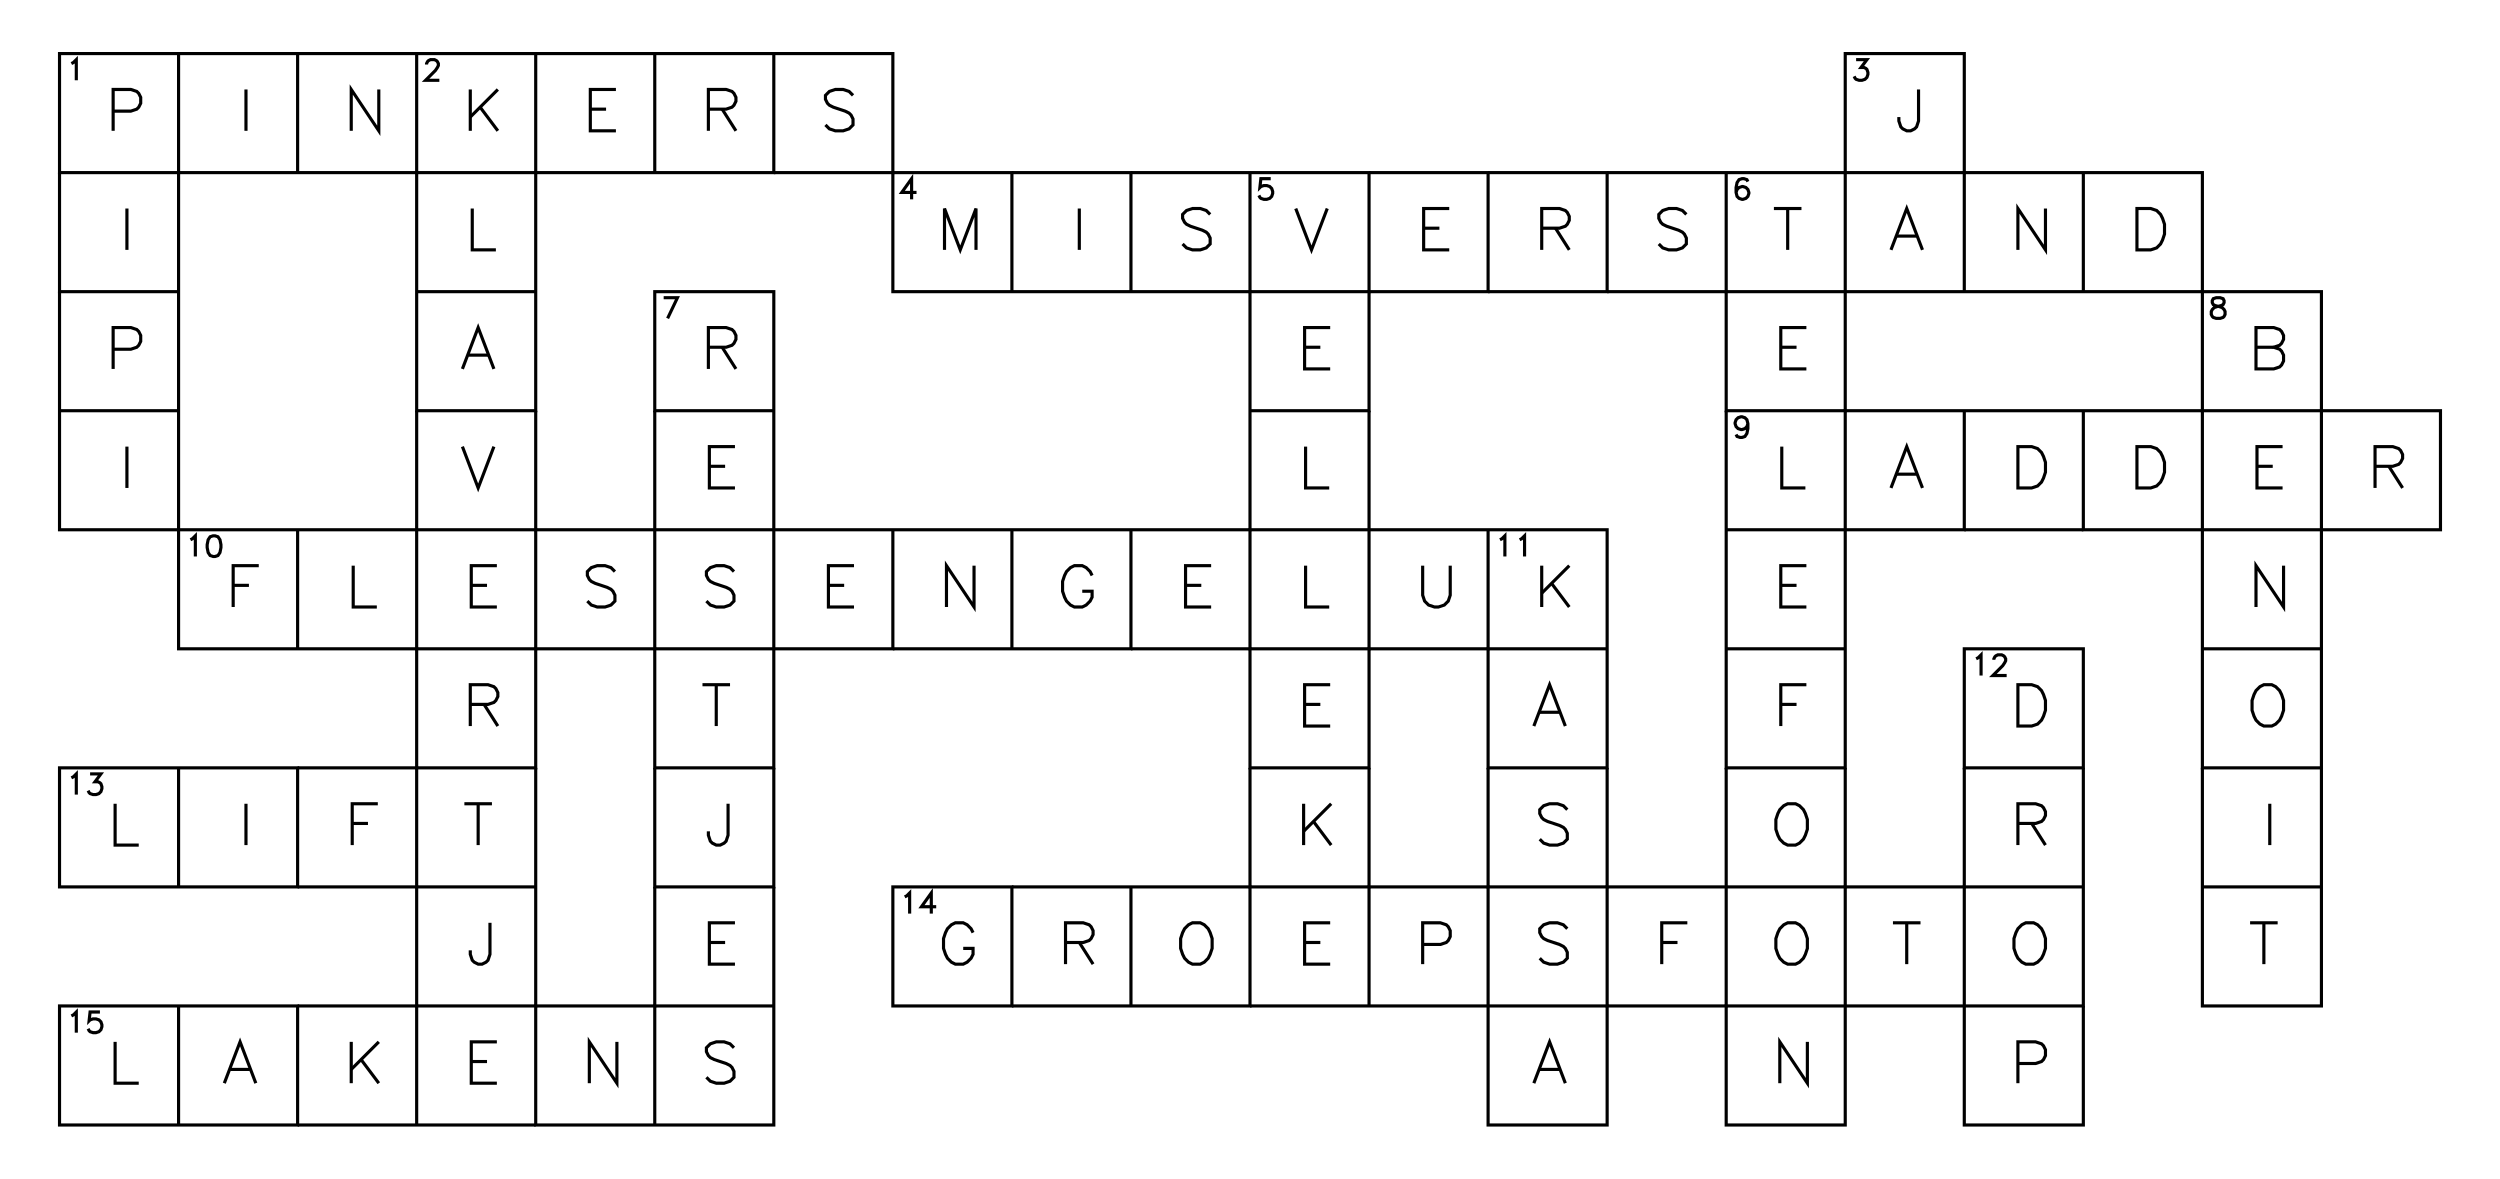 <?xml version="1.0" encoding="utf-8" ?>
<svg xmlns="http://www.w3.org/2000/svg" xmlns:cc="http://creativecommons.org/ns" xmlns:dc="http://purl.org/dc/elements/1.1/" xmlns:ev="http://www.w3.org/2001/xml-events" xmlns:inkscape="http://www.inkscape.org/namespaces/inkscape" xmlns:rdf="http://www.w3.org/1999/02/22-rdf-syntax-ns" xmlns:sodipodi="http://sodipodi.sourceforge.net/DTD/sodipodi-0.dtd" xmlns:xlink="http://www.w3.org/1999/xlink" baseProfile="tiny" height="9.9cm" version="1.2" viewBox="0 0 793.701 374.173" width="21.0cm">
  <defs/>
  <g fill="none" id="layer1" inkscape:groupmode="layer" inkscape:label="1" stroke="#000000" style="display:inline">
    <polygon points="18.898,17.008 18.898,54.803 18.898,54.803 56.693,54.803 56.693,54.803 56.693,17.008 56.693,17.008"/>
    <polyline points="22.662,20.177 23.287,19.865 23.287,19.865 24.225,18.927 24.225,18.927 24.225,25.49"/>
    <polyline points="35.92,35.281 41.545,35.281 41.545,35.281 43.42,34.656 43.42,34.656 44.045,34.031 44.045,34.031 44.67,32.781 44.67,32.781 44.67,30.905 44.67,30.905 44.045,29.655 44.045,29.655 43.42,29.03 43.42,29.03 41.545,28.405 41.545,28.405 35.92,28.405 35.92,28.405 35.92,41.531"/>
    <polyline points="245.669,130.394 207.874,130.394 207.874,130.394 207.874,92.598 207.874,92.598 245.669,92.598 245.669,92.598 245.669,130.394 245.669,130.394 245.669,168.189 245.669,168.189 245.669,205.984 245.669,205.984 245.669,243.78 245.669,243.78 207.874,243.78 207.874,243.78 207.874,205.984 207.874,205.984 170.079,205.984 170.079,205.984 170.079,243.78 170.079,243.78 132.284,243.78 132.284,243.78 132.284,205.984 132.284,205.984 94.488,205.984 94.488,205.984 56.693,205.984 56.693,205.984 56.693,168.189 56.693,168.189 56.693,130.394 56.693,130.394 56.693,92.598 56.693,92.598 56.693,54.803 56.693,54.803 94.488,54.803 94.488,54.803 132.284,54.803 132.284,54.803 132.284,92.598 132.284,92.598 132.284,130.394 132.284,130.394 170.079,130.394 170.079,130.394 170.079,92.598 170.079,92.598 170.079,54.803 170.079,54.803 207.874,54.803 207.874,54.803 245.669,54.803 245.669,54.803 245.669,17.008 245.669,17.008 207.874,17.008 207.874,17.008 170.079,17.008 170.079,17.008 132.284,17.008 132.284,17.008 94.488,17.008 94.488,17.008 56.693,17.008"/>
    <line x1="94.488" x2="94.488" y1="54.803" y2="17.008"/>
    <line x1="78.091" x2="78.091" y1="28.405" y2="41.531"/>
    <polyline points="170.079,17.008 170.079,54.803 170.079,54.803 132.284,54.803 132.284,54.803 132.284,17.008"/>
    <polyline points="120.261,28.405 120.261,41.531 120.261,41.531 111.511,28.405 111.511,28.405 111.511,41.531"/>
    <polyline points="135.423,20.49 135.423,20.177 135.423,20.177 135.736,19.552 135.736,19.552 136.048,19.24 136.048,19.24 136.673,18.927 136.673,18.927 137.923,18.927 137.923,18.927 138.548,19.24 138.548,19.24 138.861,19.552 138.861,19.552 139.173,20.177 139.173,20.177 139.173,20.802 139.173,20.802 138.861,21.427 138.861,21.427 138.236,22.365 138.236,22.365 135.111,25.49 135.111,25.49 139.486,25.49"/>
    <line x1="149.306" x2="149.306" y1="28.405" y2="41.531"/>
    <line x1="158.056" x2="149.306" y1="28.405" y2="37.156"/>
    <line x1="152.431" x2="158.056" y1="34.031" y2="41.531"/>
    <line x1="207.874" x2="207.874" y1="54.803" y2="17.008"/>
    <polyline points="195.539,28.405 187.414,28.405 187.414,28.405 187.414,41.531 187.414,41.531 195.539,41.531"/>
    <line x1="187.414" x2="192.414" y1="34.656" y2="34.656"/>
    <polyline points="224.897,34.656 230.522,34.656 230.522,34.656 232.397,34.031 232.397,34.031 233.022,33.406 233.022,33.406 233.647,32.156 233.647,32.156 233.647,30.905 233.647,30.905 233.022,29.655 233.022,29.655 232.397,29.03 232.397,29.03 230.522,28.405 230.522,28.405 224.897,28.405 224.897,28.405 224.897,41.531"/>
    <line x1="229.272" x2="233.647" y1="34.656" y2="41.531"/>
    <polyline points="245.669,54.803 283.465,54.803 283.465,54.803 283.465,17.008 283.465,17.008 245.669,17.008"/>
    <polyline points="270.817,30.28 269.567,29.03 269.567,29.03 267.692,28.405 267.692,28.405 265.192,28.405 265.192,28.405 263.317,29.03 263.317,29.03 262.067,30.28 262.067,30.28 262.067,31.53 262.067,31.53 262.692,32.781 262.692,32.781 263.317,33.406 263.317,33.406 264.567,34.031 264.567,34.031 268.317,35.281 268.317,35.281 269.567,35.906 269.567,35.906 270.192,36.531 270.192,36.531 270.817,37.781 270.817,37.781 270.817,39.656 270.817,39.656 269.567,40.906 269.567,40.906 267.692,41.531 267.692,41.531 265.192,41.531 265.192,41.531 263.317,40.906 263.317,40.906 262.067,39.656"/>
    <polygon points="585.827,17.008 585.827,54.803 585.827,54.803 623.622,54.803 623.622,54.803 623.622,17.008 623.622,17.008"/>
    <polyline points="589.279,18.927 592.716,18.927 592.716,18.927 590.841,21.427 590.841,21.427 591.779,21.427 591.779,21.427 592.404,21.74 592.404,21.74 592.716,22.052 592.716,22.052 593.029,22.99 593.029,22.99 593.029,23.615 593.029,23.615 592.716,24.552 592.716,24.552 592.091,25.177 592.091,25.177 591.154,25.49 591.154,25.49 590.216,25.49 590.216,25.49 589.279,25.177 589.279,25.177 588.966,24.865 588.966,24.865 588.654,24.24"/>
    <polyline points="609.099,28.405 609.099,38.406 609.099,38.406 608.474,40.281 608.474,40.281 607.849,40.906 607.849,40.906 606.599,41.531 606.599,41.531 605.349,41.531 605.349,41.531 604.099,40.906 604.099,40.906 603.474,40.281 603.474,40.281 602.849,38.406 602.849,38.406 602.849,37.156"/>
    <polyline points="18.898,54.803 18.898,92.598 18.898,92.598 56.693,92.598"/>
    <line x1="40.295" x2="40.295" y1="66.201" y2="79.326"/>
    <line x1="132.284" x2="170.079" y1="92.598" y2="92.598"/>
    <polyline points="149.931,66.201 149.931,79.326 149.931,79.326 157.431,79.326"/>
    <polyline points="321.26,92.598 321.26,54.803 321.26,54.803 283.465,54.803 283.465,54.803 283.465,92.598 283.465,92.598 321.26,92.598 321.26,92.598 359.055,92.598 359.055,92.598 396.85,92.598 396.85,92.598 396.85,130.394 396.85,130.394 396.85,168.189 396.85,168.189 359.055,168.189 359.055,168.189 321.26,168.189 321.26,168.189 283.465,168.189 283.465,168.189 245.669,168.189 245.669,168.189 207.874,168.189 207.874,168.189 170.079,168.189 170.079,168.189 170.079,130.394"/>
    <polyline points="289.417,63.285 289.417,56.722 289.417,56.722 286.292,61.097 286.292,61.097 290.979,61.097"/>
    <polyline points="309.862,79.326 309.862,66.201 309.862,66.201 304.862,79.326 304.862,79.326 299.862,66.201 299.862,66.201 299.862,79.326"/>
    <polyline points="359.055,92.598 359.055,54.803 359.055,54.803 321.26,54.803"/>
    <line x1="342.658" x2="342.658" y1="66.201" y2="79.326"/>
    <polyline points="396.85,54.803 434.646,54.803 434.646,54.803 434.646,92.598 434.646,92.598 396.85,92.598 396.85,92.598 396.85,54.803 396.85,54.803 359.055,54.803"/>
    <polyline points="384.203,68.076 382.953,66.826 382.953,66.826 381.078,66.201 381.078,66.201 378.578,66.201 378.578,66.201 376.703,66.826 376.703,66.826 375.453,68.076 375.453,68.076 375.453,69.326 375.453,69.326 376.078,70.576 376.078,70.576 376.703,71.201 376.703,71.201 377.953,71.826 377.953,71.826 381.703,73.076 381.703,73.076 382.953,73.701 382.953,73.701 383.578,74.326 383.578,74.326 384.203,75.576 384.203,75.576 384.203,77.451 384.203,77.451 382.953,78.701 382.953,78.701 381.078,79.326 381.078,79.326 378.578,79.326 378.578,79.326 376.703,78.701 376.703,78.701 375.453,77.451"/>
    <polyline points="403.428,56.722 400.303,56.722 400.303,56.722 399.99,59.535 399.99,59.535 400.303,59.222 400.303,59.222 401.24,58.91 401.24,58.91 402.178,58.91 402.178,58.91 403.115,59.222 403.115,59.222 403.74,59.847 403.74,59.847 404.053,60.785 404.053,60.785 404.053,61.41 404.053,61.41 403.74,62.347 403.74,62.347 403.115,62.972 403.115,62.972 402.178,63.285 402.178,63.285 401.24,63.285 401.24,63.285 400.303,62.972 400.303,62.972 399.99,62.66 399.99,62.66 399.678,62.035"/>
    <polyline points="411.373,66.201 416.373,79.326 416.373,79.326 421.373,66.201"/>
    <polyline points="396.85,130.394 434.646,130.394 434.646,130.394 434.646,92.598 434.646,92.598 472.441,92.598 472.441,92.598 472.441,54.803 472.441,54.803 434.646,54.803"/>
    <polyline points="460.106,66.201 451.981,66.201 451.981,66.201 451.981,79.326 451.981,79.326 460.106,79.326"/>
    <line x1="451.981" x2="456.981" y1="72.451" y2="72.451"/>
    <polyline points="472.441,92.598 510.236,92.598 510.236,92.598 510.236,54.803 510.236,54.803 472.441,54.803"/>
    <polyline points="489.464,72.451 495.089,72.451 495.089,72.451 496.964,71.826 496.964,71.826 497.589,71.201 497.589,71.201 498.214,69.951 498.214,69.951 498.214,68.701 498.214,68.701 497.589,67.451 497.589,67.451 496.964,66.826 496.964,66.826 495.089,66.201 495.089,66.201 489.464,66.201 489.464,66.201 489.464,79.326"/>
    <line x1="493.839" x2="498.214" y1="72.451" y2="79.326"/>
    <polyline points="510.236,92.598 548.032,92.598 548.032,92.598 548.032,130.394 548.032,130.394 585.827,130.394 585.827,130.394 585.827,92.598 585.827,92.598 585.827,54.803 585.827,54.803 548.032,54.803 548.032,54.803 510.236,54.803"/>
    <polyline points="623.622,92.598 623.622,54.803 623.622,54.803 661.417,54.803 661.417,54.803 699.213,54.803 699.213,54.803 699.213,92.598 699.213,92.598 661.417,92.598 661.417,92.598 623.622,92.598 623.622,92.598 585.827,92.598 585.827,92.598 548.032,92.598 548.032,92.598 548.032,54.803"/>
    <polyline points="535.384,68.076 534.134,66.826 534.134,66.826 532.259,66.201 532.259,66.201 529.759,66.201 529.759,66.201 527.884,66.826 527.884,66.826 526.634,68.076 526.634,68.076 526.634,69.326 526.634,69.326 527.259,70.576 527.259,70.576 527.884,71.201 527.884,71.201 529.134,71.826 529.134,71.826 532.884,73.076 532.884,73.076 534.134,73.701 534.134,73.701 534.759,74.326 534.759,74.326 535.384,75.576 535.384,75.576 535.384,77.451 535.384,77.451 534.134,78.701 534.134,78.701 532.259,79.326 532.259,79.326 529.759,79.326 529.759,79.326 527.884,78.701 527.884,78.701 526.634,77.451"/>
    <polyline points="554.921,57.66 554.609,57.035 554.609,57.035 553.671,56.722 553.671,56.722 553.046,56.722 553.046,56.722 552.109,57.035 552.109,57.035 551.484,57.972 551.484,57.972 551.171,59.535 551.171,59.535 551.171,61.097 551.171,61.097 551.484,62.347 551.484,62.347 552.109,62.972 552.109,62.972 553.046,63.285 553.046,63.285 553.359,63.285 553.359,63.285 554.296,62.972 554.296,62.972 554.921,62.347 554.921,62.347 555.234,61.41 555.234,61.41 555.234,61.097 555.234,61.097 554.921,60.16 554.921,60.16 554.296,59.535 554.296,59.535 553.359,59.222 553.359,59.222 553.046,59.222 553.046,59.222 552.109,59.535 552.109,59.535 551.484,60.16 551.484,60.16 551.171,61.097"/>
    <line x1="567.554" x2="567.554" y1="66.201" y2="79.326"/>
    <line x1="563.179" x2="571.929" y1="66.201" y2="66.201"/>
    <polyline points="610.349,79.326 605.349,66.201 605.349,66.201 600.349,79.326"/>
    <line x1="602.224" x2="608.474" y1="74.951" y2="74.951"/>
    <line x1="661.417" x2="661.417" y1="92.598" y2="54.803"/>
    <polyline points="649.395,66.201 649.395,79.326 649.395,79.326 640.645,66.201 640.645,66.201 640.645,79.326"/>
    <polygon points="678.44,66.201 678.44,79.326 678.44,79.326 682.815,79.326 682.815,79.326 684.69,78.701 684.69,78.701 685.94,77.451 685.94,77.451 686.565,76.201 686.565,76.201 687.19,74.326 687.19,74.326 687.19,71.201 687.19,71.201 686.565,69.326 686.565,69.326 685.94,68.076 685.94,68.076 684.69,66.826 684.69,66.826 682.815,66.201 682.815,66.201"/>
    <polyline points="18.898,92.598 18.898,130.394 18.898,130.394 18.898,168.189 18.898,168.189 56.693,168.189 56.693,168.189 94.488,168.189 94.488,168.189 132.284,168.189 132.284,168.189 170.079,168.189 170.079,168.189 170.079,205.984 170.079,205.984 132.284,205.984 132.284,205.984 132.284,168.189 132.284,168.189 132.284,130.394"/>
    <line x1="18.898" x2="56.693" y1="130.394" y2="130.394"/>
    <polyline points="35.92,110.871 41.545,110.871 41.545,110.871 43.42,110.246 43.42,110.246 44.045,109.621 44.045,109.621 44.67,108.371 44.67,108.371 44.67,106.496 44.67,106.496 44.045,105.246 44.045,105.246 43.42,104.621 43.42,104.621 41.545,103.996 41.545,103.996 35.92,103.996 35.92,103.996 35.92,117.121"/>
    <polyline points="156.806,117.121 151.806,103.996 151.806,103.996 146.806,117.121"/>
    <line x1="148.681" x2="154.931" y1="112.746" y2="112.746"/>
    <polyline points="210.701,94.518 215.076,94.518 215.076,94.518 211.951,101.08"/>
    <polyline points="224.897,110.246 230.522,110.246 230.522,110.246 232.397,109.621 232.397,109.621 233.022,108.996 233.022,108.996 233.647,107.746 233.647,107.746 233.647,106.496 233.647,106.496 233.022,105.246 233.022,105.246 232.397,104.621 232.397,104.621 230.522,103.996 230.522,103.996 224.897,103.996 224.897,103.996 224.897,117.121"/>
    <line x1="229.272" x2="233.647" y1="110.246" y2="117.121"/>
    <polyline points="422.31,103.996 414.185,103.996 414.185,103.996 414.185,117.121 414.185,117.121 422.31,117.121"/>
    <line x1="414.185" x2="419.185" y1="110.246" y2="110.246"/>
    <polyline points="573.492,103.996 565.367,103.996 565.367,103.996 565.367,117.121 565.367,117.121 573.492,117.121"/>
    <line x1="565.367" x2="570.367" y1="110.246" y2="110.246"/>
    <polygon points="699.213,92.598 699.213,130.394 699.213,130.394 737.008,130.394 737.008,130.394 737.008,92.598 737.008,92.598"/>
    <polygon points="703.602,94.518 702.665,94.83 702.665,94.83 702.352,95.455 702.352,95.455 702.352,96.08 702.352,96.08 702.665,96.705 702.665,96.705 703.29,97.018 703.29,97.018 704.54,97.33 704.54,97.33 705.477,97.643 705.477,97.643 706.102,98.268 706.102,98.268 706.415,98.893 706.415,98.893 706.415,99.83 706.415,99.83 706.102,100.455 706.102,100.455 705.79,100.768 705.79,100.768 704.852,101.08 704.852,101.08 703.602,101.08 703.602,101.08 702.665,100.768 702.665,100.768 702.352,100.455 702.352,100.455 702.04,99.83 702.04,99.83 702.04,98.893 702.04,98.893 702.352,98.268 702.352,98.268 702.977,97.643 702.977,97.643 703.915,97.33 703.915,97.33 705.165,97.018 705.165,97.018 705.79,96.705 705.79,96.705 706.102,96.08 706.102,96.08 706.102,95.455 706.102,95.455 705.79,94.83 705.79,94.83 704.852,94.518 704.852,94.518"/>
    <polygon points="716.235,103.996 716.235,117.121 716.235,117.121 721.86,117.121 721.86,117.121 723.735,116.496 723.735,116.496 724.36,115.871 724.36,115.871 724.985,114.621 724.985,114.621 724.985,112.746 724.985,112.746 724.36,111.496 724.36,111.496 723.735,110.871 723.735,110.871 721.86,110.246 721.86,110.246 723.735,109.621 723.735,109.621 724.36,108.996 724.36,108.996 724.985,107.746 724.985,107.746 724.985,106.496 724.985,106.496 724.36,105.246 724.36,105.246 723.735,104.621 723.735,104.621 721.86,103.996 721.86,103.996"/>
    <line x1="716.235" x2="721.86" y1="110.246" y2="110.246"/>
    <line x1="40.295" x2="40.295" y1="141.791" y2="154.916"/>
    <polyline points="146.806,141.791 151.806,154.916 151.806,154.916 156.806,141.791"/>
    <polyline points="207.874,130.394 207.874,168.189 207.874,168.189 207.874,205.984 207.874,205.984 245.669,205.984 245.669,205.984 283.465,205.984 283.465,205.984 283.465,168.189"/>
    <polyline points="233.334,141.791 225.209,141.791 225.209,141.791 225.209,154.916 225.209,154.916 233.334,154.916"/>
    <line x1="225.209" x2="230.209" y1="148.041" y2="148.041"/>
    <polyline points="510.236,205.984 510.236,243.78 510.236,243.78 472.441,243.78 472.441,243.78 472.441,205.984 472.441,205.984 510.236,205.984 510.236,205.984 510.236,168.189 510.236,168.189 472.441,168.189 472.441,168.189 434.646,168.189 434.646,168.189 434.646,205.984 434.646,205.984 396.85,205.984 396.85,205.984 396.85,168.189 396.85,168.189 434.646,168.189 434.646,168.189 434.646,130.394"/>
    <polyline points="414.498,141.791 414.498,154.916 414.498,154.916 421.998,154.916"/>
    <polyline points="548.032,130.394 548.032,168.189 548.032,168.189 548.032,205.984 548.032,205.984 548.032,243.78 548.032,243.78 585.827,243.78 585.827,243.78 585.827,205.984 585.827,205.984 585.827,168.189 585.827,168.189 585.827,130.394 585.827,130.394 623.622,130.394 623.622,130.394 661.417,130.394 661.417,130.394 661.417,168.189 661.417,168.189 699.213,168.189 699.213,168.189 699.213,130.394 699.213,130.394 661.417,130.394"/>
    <polyline points="548.032,168.189 585.827,168.189 585.827,168.189 623.622,168.189 623.622,168.189 623.622,130.394"/>
    <polyline points="554.921,134.5 554.609,135.438 554.609,135.438 553.984,136.063 553.984,136.063 553.046,136.375 553.046,136.375 552.734,136.375 552.734,136.375 551.796,136.063 551.796,136.063 551.171,135.438 551.171,135.438 550.859,134.5 550.859,134.5 550.859,134.188 550.859,134.188 551.171,133.25 551.171,133.25 551.796,132.625 551.796,132.625 552.734,132.313 552.734,132.313 553.046,132.313 553.046,132.313 553.984,132.625 553.984,132.625 554.609,133.25 554.609,133.25 554.921,134.5 554.921,134.5 554.921,136.063 554.921,136.063 554.609,137.625 554.609,137.625 553.984,138.563 553.984,138.563 553.046,138.875 553.046,138.875 552.421,138.875 552.421,138.875 551.484,138.563 551.484,138.563 551.171,137.938"/>
    <polyline points="565.679,141.791 565.679,154.916 565.679,154.916 573.179,154.916"/>
    <polyline points="610.349,154.916 605.349,141.791 605.349,141.791 600.349,154.916"/>
    <line x1="602.224" x2="608.474" y1="150.541" y2="150.541"/>
    <line x1="623.622" x2="661.417" y1="168.189" y2="168.189"/>
    <polygon points="640.645,141.791 640.645,154.916 640.645,154.916 645.02,154.916 645.02,154.916 646.895,154.291 646.895,154.291 648.145,153.041 648.145,153.041 648.77,151.791 648.77,151.791 649.395,149.916 649.395,149.916 649.395,146.791 649.395,146.791 648.77,144.916 648.77,144.916 648.145,143.666 648.145,143.666 646.895,142.416 646.895,142.416 645.02,141.791 645.02,141.791"/>
    <polygon points="678.44,141.791 678.44,154.916 678.44,154.916 682.815,154.916 682.815,154.916 684.69,154.291 684.69,154.291 685.94,153.041 685.94,153.041 686.565,151.791 686.565,151.791 687.19,149.916 687.19,149.916 687.19,146.791 687.19,146.791 686.565,144.916 686.565,144.916 685.94,143.666 685.94,143.666 684.69,142.416 684.69,142.416 682.815,141.791 682.815,141.791"/>
    <polyline points="699.213,205.984 699.213,168.189 699.213,168.189 737.008,168.189 737.008,168.189 737.008,130.394 737.008,130.394 774.803,130.394 774.803,130.394 774.803,168.189 774.803,168.189 737.008,168.189 737.008,168.189 737.008,205.984 737.008,205.984 699.213,205.984 699.213,205.984 699.213,243.78 699.213,243.78 737.008,243.78 737.008,243.78 737.008,205.984"/>
    <polyline points="724.673,141.791 716.548,141.791 716.548,141.791 716.548,154.916 716.548,154.916 724.673,154.916"/>
    <line x1="716.548" x2="721.548" y1="148.041" y2="148.041"/>
    <polyline points="754.03,148.041 759.655,148.041 759.655,148.041 761.53,147.416 761.53,147.416 762.155,146.791 762.155,146.791 762.78,145.541 762.78,145.541 762.78,144.291 762.78,144.291 762.155,143.041 762.155,143.041 761.53,142.416 761.53,142.416 759.655,141.791 759.655,141.791 754.03,141.791 754.03,141.791 754.03,154.916"/>
    <line x1="758.405" x2="762.78" y1="148.041" y2="154.916"/>
    <line x1="94.488" x2="94.488" y1="205.984" y2="168.189"/>
    <polyline points="60.458,171.358 61.083,171.046 61.083,171.046 62.02,170.108 62.02,170.108 62.02,176.671"/>
    <polygon points="67.645,170.108 66.708,170.421 66.708,170.421 66.083,171.358 66.083,171.358 65.77,172.921 65.77,172.921 65.77,173.858 65.77,173.858 66.083,175.421 66.083,175.421 66.708,176.358 66.708,176.358 67.645,176.671 67.645,176.671 68.27,176.671 68.27,176.671 69.208,176.358 69.208,176.358 69.833,175.421 69.833,175.421 70.145,173.858 70.145,173.858 70.145,172.921 70.145,172.921 69.833,171.358 69.833,171.358 69.208,170.421 69.208,170.421 68.27,170.108 68.27,170.108"/>
    <polyline points="82.153,179.587 74.028,179.587 74.028,179.587 74.028,192.712"/>
    <line x1="74.028" x2="79.028" y1="185.837" y2="185.837"/>
    <polyline points="112.136,179.587 112.136,192.712 112.136,192.712 119.636,192.712"/>
    <polyline points="157.744,179.587 149.619,179.587 149.619,179.587 149.619,192.712 149.619,192.712 157.744,192.712"/>
    <line x1="149.619" x2="154.619" y1="185.837" y2="185.837"/>
    <polyline points="195.226,181.462 193.976,180.212 193.976,180.212 192.101,179.587 192.101,179.587 189.601,179.587 189.601,179.587 187.726,180.212 187.726,180.212 186.476,181.462 186.476,181.462 186.476,182.712 186.476,182.712 187.101,183.962 187.101,183.962 187.726,184.587 187.726,184.587 188.976,185.212 188.976,185.212 192.726,186.462 192.726,186.462 193.976,187.087 193.976,187.087 194.601,187.712 194.601,187.712 195.226,188.962 195.226,188.962 195.226,190.837 195.226,190.837 193.976,192.087 193.976,192.087 192.101,192.712 192.101,192.712 189.601,192.712 189.601,192.712 187.726,192.087 187.726,192.087 186.476,190.837"/>
    <polyline points="233.022,181.462 231.772,180.212 231.772,180.212 229.897,179.587 229.897,179.587 227.397,179.587 227.397,179.587 225.522,180.212 225.522,180.212 224.272,181.462 224.272,181.462 224.272,182.712 224.272,182.712 224.897,183.962 224.897,183.962 225.522,184.587 225.522,184.587 226.772,185.212 226.772,185.212 230.522,186.462 230.522,186.462 231.772,187.087 231.772,187.087 232.397,187.712 232.397,187.712 233.022,188.962 233.022,188.962 233.022,190.837 233.022,190.837 231.772,192.087 231.772,192.087 229.897,192.712 229.897,192.712 227.397,192.712 227.397,192.712 225.522,192.087 225.522,192.087 224.272,190.837"/>
    <polyline points="271.129,179.587 263.004,179.587 263.004,179.587 263.004,192.712 263.004,192.712 271.129,192.712"/>
    <line x1="263.004" x2="268.004" y1="185.837" y2="185.837"/>
    <polyline points="283.465,205.984 321.26,205.984 321.26,205.984 359.055,205.984 359.055,205.984 359.055,168.189"/>
    <line x1="321.26" x2="321.26" y1="205.984" y2="168.189"/>
    <polyline points="309.237,179.587 309.237,192.712 309.237,192.712 300.487,179.587 300.487,179.587 300.487,192.712"/>
    <polyline points="346.72,182.712 346.095,181.462 346.095,181.462 344.845,180.212 344.845,180.212 343.595,179.587 343.595,179.587 341.095,179.587 341.095,179.587 339.845,180.212 339.845,180.212 338.595,181.462 338.595,181.462 337.97,182.712 337.97,182.712 337.345,184.587 337.345,184.587 337.345,187.712 337.345,187.712 337.97,189.587 337.97,189.587 338.595,190.837 338.595,190.837 339.845,192.087 339.845,192.087 341.095,192.712 341.095,192.712 343.595,192.712 343.595,192.712 344.845,192.087 344.845,192.087 346.095,190.837 346.095,190.837 346.72,189.587 346.72,189.587 346.72,187.712 346.72,187.712 343.595,187.712"/>
    <polyline points="359.055,205.984 396.85,205.984 396.85,205.984 396.85,243.78 396.85,243.78 434.646,243.78 434.646,243.78 434.646,205.984 434.646,205.984 472.441,205.984 472.441,205.984 472.441,168.189"/>
    <polyline points="384.515,179.587 376.39,179.587 376.39,179.587 376.39,192.712 376.39,192.712 384.515,192.712"/>
    <line x1="376.39" x2="381.39" y1="185.837" y2="185.837"/>
    <polyline points="414.498,179.587 414.498,192.712 414.498,192.712 421.998,192.712"/>
    <polyline points="451.668,179.587 451.668,188.962 451.668,188.962 452.293,190.837 452.293,190.837 453.543,192.087 453.543,192.087 455.418,192.712 455.418,192.712 456.668,192.712 456.668,192.712 458.543,192.087 458.543,192.087 459.793,190.837 459.793,190.837 460.418,188.962 460.418,188.962 460.418,179.587"/>
    <polyline points="476.206,171.358 476.831,171.046 476.831,171.046 477.768,170.108 477.768,170.108 477.768,176.671"/>
    <polyline points="482.456,171.358 483.081,171.046 483.081,171.046 484.018,170.108 484.018,170.108 484.018,176.671"/>
    <line x1="489.464" x2="489.464" y1="179.587" y2="192.712"/>
    <line x1="498.214" x2="489.464" y1="179.587" y2="188.337"/>
    <line x1="492.589" x2="498.214" y1="185.212" y2="192.712"/>
    <line x1="548.032" x2="585.827" y1="205.984" y2="205.984"/>
    <polyline points="573.492,179.587 565.367,179.587 565.367,179.587 565.367,192.712 565.367,192.712 573.492,192.712"/>
    <line x1="565.367" x2="570.367" y1="185.837" y2="185.837"/>
    <polyline points="724.985,179.587 724.985,192.712 724.985,192.712 716.235,179.587 716.235,179.587 716.235,192.712"/>
    <polyline points="149.306,223.632 154.931,223.632 154.931,223.632 156.806,223.007 156.806,223.007 157.431,222.382 157.431,222.382 158.056,221.132 158.056,221.132 158.056,219.882 158.056,219.882 157.431,218.632 157.431,218.632 156.806,218.007 156.806,218.007 154.931,217.382 154.931,217.382 149.306,217.382 149.306,217.382 149.306,230.507"/>
    <line x1="153.681" x2="158.056" y1="223.632" y2="230.507"/>
    <line x1="227.397" x2="227.397" y1="217.382" y2="230.507"/>
    <line x1="223.022" x2="231.772" y1="217.382" y2="217.382"/>
    <polyline points="422.31,217.382 414.185,217.382 414.185,217.382 414.185,230.507 414.185,230.507 422.31,230.507"/>
    <line x1="414.185" x2="419.185" y1="223.632" y2="223.632"/>
    <polyline points="496.964,230.507 491.964,217.382 491.964,217.382 486.964,230.507"/>
    <line x1="488.839" x2="495.089" y1="226.132" y2="226.132"/>
    <polyline points="573.492,217.382 565.367,217.382 565.367,217.382 565.367,230.507"/>
    <line x1="565.367" x2="570.367" y1="223.632" y2="223.632"/>
    <polygon points="623.622,205.984 623.622,243.78 623.622,243.78 661.417,243.78 661.417,243.78 661.417,205.984 661.417,205.984"/>
    <polyline points="627.387,209.154 628.012,208.841 628.012,208.841 628.949,207.904 628.949,207.904 628.949,214.466"/>
    <polyline points="633.012,209.466 633.012,209.154 633.012,209.154 633.324,208.529 633.324,208.529 633.637,208.216 633.637,208.216 634.262,207.904 634.262,207.904 635.512,207.904 635.512,207.904 636.137,208.216 636.137,208.216 636.449,208.529 636.449,208.529 636.762,209.154 636.762,209.154 636.762,209.779 636.762,209.779 636.449,210.404 636.449,210.404 635.824,211.341 635.824,211.341 632.699,214.466 632.699,214.466 637.074,214.466"/>
    <polygon points="640.645,217.382 640.645,230.507 640.645,230.507 645.02,230.507 645.02,230.507 646.895,229.882 646.895,229.882 648.145,228.632 648.145,228.632 648.77,227.382 648.77,227.382 649.395,225.507 649.395,225.507 649.395,222.382 649.395,222.382 648.77,220.507 648.77,220.507 648.145,219.257 648.145,219.257 646.895,218.007 646.895,218.007 645.02,217.382 645.02,217.382"/>
    <polygon points="718.735,217.382 717.485,218.007 717.485,218.007 716.235,219.257 716.235,219.257 715.61,220.507 715.61,220.507 714.985,222.382 714.985,222.382 714.985,225.507 714.985,225.507 715.61,227.382 715.61,227.382 716.235,228.632 716.235,228.632 717.485,229.882 717.485,229.882 718.735,230.507 718.735,230.507 721.235,230.507 721.235,230.507 722.485,229.882 722.485,229.882 723.735,228.632 723.735,228.632 724.36,227.382 724.36,227.382 724.985,225.507 724.985,225.507 724.985,222.382 724.985,222.382 724.36,220.507 724.36,220.507 723.735,219.257 723.735,219.257 722.485,218.007 722.485,218.007 721.235,217.382 721.235,217.382"/>
    <polygon points="18.898,243.78 18.898,281.575 18.898,281.575 56.693,281.575 56.693,281.575 94.488,281.575 94.488,281.575 94.488,243.78 94.488,243.78 56.693,243.78 56.693,243.78"/>
    <line x1="56.693" x2="56.693" y1="281.575" y2="243.78"/>
    <polyline points="22.662,246.949 23.287,246.636 23.287,246.636 24.225,245.699 24.225,245.699 24.225,252.261"/>
    <polyline points="28.6,245.699 32.037,245.699 32.037,245.699 30.162,248.199 30.162,248.199 31.1,248.199 31.1,248.199 31.725,248.511 31.725,248.511 32.037,248.824 32.037,248.824 32.35,249.761 32.35,249.761 32.35,250.386 32.35,250.386 32.037,251.324 32.037,251.324 31.412,251.949 31.412,251.949 30.475,252.261 30.475,252.261 29.537,252.261 29.537,252.261 28.6,251.949 28.6,251.949 28.287,251.636 28.287,251.636 27.975,251.011"/>
    <polyline points="36.545,255.177 36.545,268.302 36.545,268.302 44.045,268.302"/>
    <line x1="78.091" x2="78.091" y1="255.177" y2="268.302"/>
    <polyline points="94.488,281.575 132.284,281.575 132.284,281.575 132.284,319.37 132.284,319.37 170.079,319.37 170.079,319.37 170.079,281.575 170.079,281.575 170.079,243.78"/>
    <polyline points="170.079,281.575 132.284,281.575 132.284,281.575 132.284,243.78 132.284,243.78 94.488,243.78"/>
    <polyline points="119.948,255.177 111.823,255.177 111.823,255.177 111.823,268.302"/>
    <line x1="111.823" x2="116.823" y1="261.427" y2="261.427"/>
    <line x1="151.806" x2="151.806" y1="255.177" y2="268.302"/>
    <line x1="147.431" x2="156.181" y1="255.177" y2="255.177"/>
    <polyline points="207.874,243.78 207.874,281.575 207.874,281.575 245.669,281.575 245.669,281.575 245.669,243.78"/>
    <polyline points="231.147,255.177 231.147,265.177 231.147,265.177 230.522,267.052 230.522,267.052 229.897,267.677 229.897,267.677 228.647,268.302 228.647,268.302 227.397,268.302 227.397,268.302 226.147,267.677 226.147,267.677 225.522,267.052 225.522,267.052 224.897,265.177 224.897,265.177 224.897,263.927"/>
    <polyline points="396.85,243.78 396.85,281.575 396.85,281.575 434.646,281.575 434.646,281.575 434.646,243.78"/>
    <line x1="413.873" x2="413.873" y1="255.177" y2="268.302"/>
    <line x1="422.623" x2="413.873" y1="255.177" y2="263.927"/>
    <line x1="416.998" x2="422.623" y1="260.802" y2="268.302"/>
    <polyline points="472.441,243.78 472.441,281.575 472.441,281.575 510.236,281.575 510.236,281.575 510.236,243.78"/>
    <polyline points="497.589,257.052 496.339,255.802 496.339,255.802 494.464,255.177 494.464,255.177 491.964,255.177 491.964,255.177 490.089,255.802 490.089,255.802 488.839,257.052 488.839,257.052 488.839,258.302 488.839,258.302 489.464,259.552 489.464,259.552 490.089,260.177 490.089,260.177 491.339,260.802 491.339,260.802 495.089,262.052 495.089,262.052 496.339,262.677 496.339,262.677 496.964,263.302 496.964,263.302 497.589,264.552 497.589,264.552 497.589,266.427 497.589,266.427 496.339,267.677 496.339,267.677 494.464,268.302 494.464,268.302 491.964,268.302 491.964,268.302 490.089,267.677 490.089,267.677 488.839,266.427"/>
    <polyline points="548.032,243.78 548.032,281.575 548.032,281.575 510.236,281.575 510.236,281.575 510.236,319.37 510.236,319.37 548.032,319.37 548.032,319.37 548.032,281.575 548.032,281.575 585.827,281.575 585.827,281.575 585.827,243.78"/>
    <polygon points="567.554,255.177 566.304,255.802 566.304,255.802 565.054,257.052 565.054,257.052 564.429,258.302 564.429,258.302 563.804,260.177 563.804,260.177 563.804,263.302 563.804,263.302 564.429,265.177 564.429,265.177 565.054,266.427 565.054,266.427 566.304,267.677 566.304,267.677 567.554,268.302 567.554,268.302 570.054,268.302 570.054,268.302 571.304,267.677 571.304,267.677 572.554,266.427 572.554,266.427 573.179,265.177 573.179,265.177 573.804,263.302 573.804,263.302 573.804,260.177 573.804,260.177 573.179,258.302 573.179,258.302 572.554,257.052 572.554,257.052 571.304,255.802 571.304,255.802 570.054,255.177 570.054,255.177"/>
    <polyline points="623.622,243.78 623.622,281.575 623.622,281.575 585.827,281.575 585.827,281.575 585.827,319.37 585.827,319.37 585.827,357.165 585.827,357.165 548.032,357.165 548.032,357.165 548.032,319.37 548.032,319.37 585.827,319.37 585.827,319.37 623.622,319.37 623.622,319.37 661.417,319.37 661.417,319.37 661.417,281.575 661.417,281.575 661.417,243.78"/>
    <polyline points="661.417,319.37 661.417,357.165 661.417,357.165 623.622,357.165 623.622,357.165 623.622,319.37 623.622,319.37 623.622,281.575 623.622,281.575 661.417,281.575"/>
    <polyline points="640.645,261.427 646.27,261.427 646.27,261.427 648.145,260.802 648.145,260.802 648.77,260.177 648.77,260.177 649.395,258.927 649.395,258.927 649.395,257.677 649.395,257.677 648.77,256.427 648.77,256.427 648.145,255.802 648.145,255.802 646.27,255.177 646.27,255.177 640.645,255.177 640.645,255.177 640.645,268.302"/>
    <line x1="645.02" x2="649.395" y1="261.427" y2="268.302"/>
    <polyline points="699.213,243.78 699.213,281.575 699.213,281.575 699.213,319.37 699.213,319.37 737.008,319.37 737.008,319.37 737.008,281.575 737.008,281.575 737.008,243.78"/>
    <line x1="699.213" x2="737.008" y1="281.575" y2="281.575"/>
    <line x1="720.61" x2="720.61" y1="255.177" y2="268.302"/>
    <polyline points="155.556,292.972 155.556,302.972 155.556,302.972 154.931,304.847 154.931,304.847 154.306,305.472 154.306,305.472 153.056,306.097 153.056,306.097 151.806,306.097 151.806,306.097 150.556,305.472 150.556,305.472 149.931,304.847 149.931,304.847 149.306,302.972 149.306,302.972 149.306,301.722"/>
    <polyline points="207.874,281.575 207.874,319.37 207.874,319.37 170.079,319.37 170.079,319.37 170.079,357.165 170.079,357.165 207.874,357.165 207.874,357.165 245.669,357.165 245.669,357.165 245.669,319.37 245.669,319.37 245.669,281.575"/>
    <polyline points="207.874,357.165 207.874,319.37 207.874,319.37 245.669,319.37"/>
    <polyline points="233.334,292.972 225.209,292.972 225.209,292.972 225.209,306.097 225.209,306.097 233.334,306.097"/>
    <line x1="225.209" x2="230.209" y1="299.222" y2="299.222"/>
    <polygon points="283.465,281.575 283.465,319.37 283.465,319.37 321.26,319.37 321.26,319.37 321.26,281.575 321.26,281.575"/>
    <polyline points="287.229,284.744 287.854,284.432 287.854,284.432 288.792,283.494 288.792,283.494 288.792,290.057"/>
    <polyline points="295.667,290.057 295.667,283.494 295.667,283.494 292.542,287.869 292.542,287.869 297.229,287.869"/>
    <polyline points="308.925,296.097 308.3,294.847 308.3,294.847 307.05,293.597 307.05,293.597 305.8,292.972 305.8,292.972 303.3,292.972 303.3,292.972 302.05,293.597 302.05,293.597 300.8,294.847 300.8,294.847 300.175,296.097 300.175,296.097 299.55,297.972 299.55,297.972 299.55,301.097 299.55,301.097 300.175,302.972 300.175,302.972 300.8,304.222 300.8,304.222 302.05,305.472 302.05,305.472 303.3,306.097 303.3,306.097 305.8,306.097 305.8,306.097 307.05,305.472 307.05,305.472 308.3,304.222 308.3,304.222 308.925,302.972 308.925,302.972 308.925,301.097 308.925,301.097 305.8,301.097"/>
    <polyline points="321.26,319.37 359.055,319.37 359.055,319.37 396.85,319.37 396.85,319.37 396.85,281.575 396.85,281.575 359.055,281.575 359.055,281.575 321.26,281.575"/>
    <line x1="359.055" x2="359.055" y1="319.37" y2="281.575"/>
    <polyline points="338.283,299.222 343.908,299.222 343.908,299.222 345.783,298.597 345.783,298.597 346.408,297.972 346.408,297.972 347.033,296.722 347.033,296.722 347.033,295.472 347.033,295.472 346.408,294.222 346.408,294.222 345.783,293.597 345.783,293.597 343.908,292.972 343.908,292.972 338.283,292.972 338.283,292.972 338.283,306.097"/>
    <line x1="342.658" x2="347.033" y1="299.222" y2="306.097"/>
    <polygon points="378.578,292.972 377.328,293.597 377.328,293.597 376.078,294.847 376.078,294.847 375.453,296.097 375.453,296.097 374.828,297.972 374.828,297.972 374.828,301.097 374.828,301.097 375.453,302.972 375.453,302.972 376.078,304.222 376.078,304.222 377.328,305.472 377.328,305.472 378.578,306.097 378.578,306.097 381.078,306.097 381.078,306.097 382.328,305.472 382.328,305.472 383.578,304.222 383.578,304.222 384.203,302.972 384.203,302.972 384.828,301.097 384.828,301.097 384.828,297.972 384.828,297.972 384.203,296.097 384.203,296.097 383.578,294.847 383.578,294.847 382.328,293.597 382.328,293.597 381.078,292.972 381.078,292.972"/>
    <polyline points="396.85,319.37 434.646,319.37 434.646,319.37 434.646,281.575 434.646,281.575 472.441,281.575 472.441,281.575 472.441,319.37 472.441,319.37 510.236,319.37 510.236,319.37 510.236,357.165 510.236,357.165 472.441,357.165 472.441,357.165 472.441,319.37 472.441,319.37 434.646,319.37"/>
    <polyline points="422.31,292.972 414.185,292.972 414.185,292.972 414.185,306.097 414.185,306.097 422.31,306.097"/>
    <line x1="414.185" x2="419.185" y1="299.222" y2="299.222"/>
    <polyline points="451.668,299.847 457.293,299.847 457.293,299.847 459.168,299.222 459.168,299.222 459.793,298.597 459.793,298.597 460.418,297.347 460.418,297.347 460.418,295.472 460.418,295.472 459.793,294.222 459.793,294.222 459.168,293.597 459.168,293.597 457.293,292.972 457.293,292.972 451.668,292.972 451.668,292.972 451.668,306.097"/>
    <polyline points="497.589,294.847 496.339,293.597 496.339,293.597 494.464,292.972 494.464,292.972 491.964,292.972 491.964,292.972 490.089,293.597 490.089,293.597 488.839,294.847 488.839,294.847 488.839,296.097 488.839,296.097 489.464,297.347 489.464,297.347 490.089,297.972 490.089,297.972 491.339,298.597 491.339,298.597 495.089,299.847 495.089,299.847 496.339,300.472 496.339,300.472 496.964,301.097 496.964,301.097 497.589,302.347 497.589,302.347 497.589,304.222 497.589,304.222 496.339,305.472 496.339,305.472 494.464,306.097 494.464,306.097 491.964,306.097 491.964,306.097 490.089,305.472 490.089,305.472 488.839,304.222"/>
    <polyline points="535.696,292.972 527.571,292.972 527.571,292.972 527.571,306.097"/>
    <line x1="527.571" x2="532.571" y1="299.222" y2="299.222"/>
    <polygon points="567.554,292.972 566.304,293.597 566.304,293.597 565.054,294.847 565.054,294.847 564.429,296.097 564.429,296.097 563.804,297.972 563.804,297.972 563.804,301.097 563.804,301.097 564.429,302.972 564.429,302.972 565.054,304.222 565.054,304.222 566.304,305.472 566.304,305.472 567.554,306.097 567.554,306.097 570.054,306.097 570.054,306.097 571.304,305.472 571.304,305.472 572.554,304.222 572.554,304.222 573.179,302.972 573.179,302.972 573.804,301.097 573.804,301.097 573.804,297.972 573.804,297.972 573.179,296.097 573.179,296.097 572.554,294.847 572.554,294.847 571.304,293.597 571.304,293.597 570.054,292.972 570.054,292.972"/>
    <line x1="605.349" x2="605.349" y1="292.972" y2="306.097"/>
    <line x1="600.974" x2="609.724" y1="292.972" y2="292.972"/>
    <polygon points="643.145,292.972 641.895,293.597 641.895,293.597 640.645,294.847 640.645,294.847 640.02,296.097 640.02,296.097 639.395,297.972 639.395,297.972 639.395,301.097 639.395,301.097 640.02,302.972 640.02,302.972 640.645,304.222 640.645,304.222 641.895,305.472 641.895,305.472 643.145,306.097 643.145,306.097 645.645,306.097 645.645,306.097 646.895,305.472 646.895,305.472 648.145,304.222 648.145,304.222 648.77,302.972 648.77,302.972 649.395,301.097 649.395,301.097 649.395,297.972 649.395,297.972 648.77,296.097 648.77,296.097 648.145,294.847 648.145,294.847 646.895,293.597 646.895,293.597 645.645,292.972 645.645,292.972"/>
    <line x1="718.735" x2="718.735" y1="292.972" y2="306.097"/>
    <line x1="714.36" x2="723.11" y1="292.972" y2="292.972"/>
    <polygon points="18.898,319.37 18.898,357.165 18.898,357.165 56.693,357.165 56.693,357.165 94.488,357.165 94.488,357.165 94.488,319.37 94.488,319.37 56.693,319.37 56.693,319.37"/>
    <line x1="56.693" x2="56.693" y1="357.165" y2="319.37"/>
    <polyline points="22.662,322.539 23.287,322.227 23.287,322.227 24.225,321.289 24.225,321.289 24.225,327.852"/>
    <polyline points="31.725,321.289 28.6,321.289 28.6,321.289 28.287,324.102 28.287,324.102 28.6,323.789 28.6,323.789 29.537,323.477 29.537,323.477 30.475,323.477 30.475,323.477 31.412,323.789 31.412,323.789 32.037,324.414 32.037,324.414 32.35,325.352 32.35,325.352 32.35,325.977 32.35,325.977 32.037,326.914 32.037,326.914 31.412,327.539 31.412,327.539 30.475,327.852 30.475,327.852 29.537,327.852 29.537,327.852 28.6,327.539 28.6,327.539 28.287,327.227 28.287,327.227 27.975,326.602"/>
    <polyline points="36.545,330.768 36.545,343.893 36.545,343.893 44.045,343.893"/>
    <polyline points="81.216,343.893 76.216,330.768 76.216,330.768 71.216,343.893"/>
    <line x1="73.091" x2="79.341" y1="339.518" y2="339.518"/>
    <polyline points="94.488,357.165 132.284,357.165 132.284,357.165 170.079,357.165"/>
    <polyline points="132.284,357.165 132.284,319.37 132.284,319.37 94.488,319.37"/>
    <line x1="111.511" x2="111.511" y1="330.768" y2="343.893"/>
    <line x1="120.261" x2="111.511" y1="330.768" y2="339.518"/>
    <line x1="114.636" x2="120.261" y1="336.393" y2="343.893"/>
    <polyline points="157.744,330.768 149.619,330.768 149.619,330.768 149.619,343.893 149.619,343.893 157.744,343.893"/>
    <line x1="149.619" x2="154.619" y1="337.018" y2="337.018"/>
    <polyline points="195.851,330.768 195.851,343.893 195.851,343.893 187.101,330.768 187.101,330.768 187.101,343.893"/>
    <polyline points="233.022,332.643 231.772,331.393 231.772,331.393 229.897,330.768 229.897,330.768 227.397,330.768 227.397,330.768 225.522,331.393 225.522,331.393 224.272,332.643 224.272,332.643 224.272,333.893 224.272,333.893 224.897,335.143 224.897,335.143 225.522,335.768 225.522,335.768 226.772,336.393 226.772,336.393 230.522,337.643 230.522,337.643 231.772,338.268 231.772,338.268 232.397,338.893 232.397,338.893 233.022,340.143 233.022,340.143 233.022,342.018 233.022,342.018 231.772,343.268 231.772,343.268 229.897,343.893 229.897,343.893 227.397,343.893 227.397,343.893 225.522,343.268 225.522,343.268 224.272,342.018"/>
    <polyline points="496.964,343.893 491.964,330.768 491.964,330.768 486.964,343.893"/>
    <line x1="488.839" x2="495.089" y1="339.518" y2="339.518"/>
    <polyline points="573.804,330.768 573.804,343.893 573.804,343.893 565.054,330.768 565.054,330.768 565.054,343.893"/>
    <polyline points="640.645,337.643 646.27,337.643 646.27,337.643 648.145,337.018 648.145,337.018 648.77,336.393 648.77,336.393 649.395,335.143 649.395,335.143 649.395,333.268 649.395,333.268 648.77,332.018 648.77,332.018 648.145,331.393 648.145,331.393 646.27,330.768 646.27,330.768 640.645,330.768 640.645,330.768 640.645,343.893"/>
  </g>
</svg>
